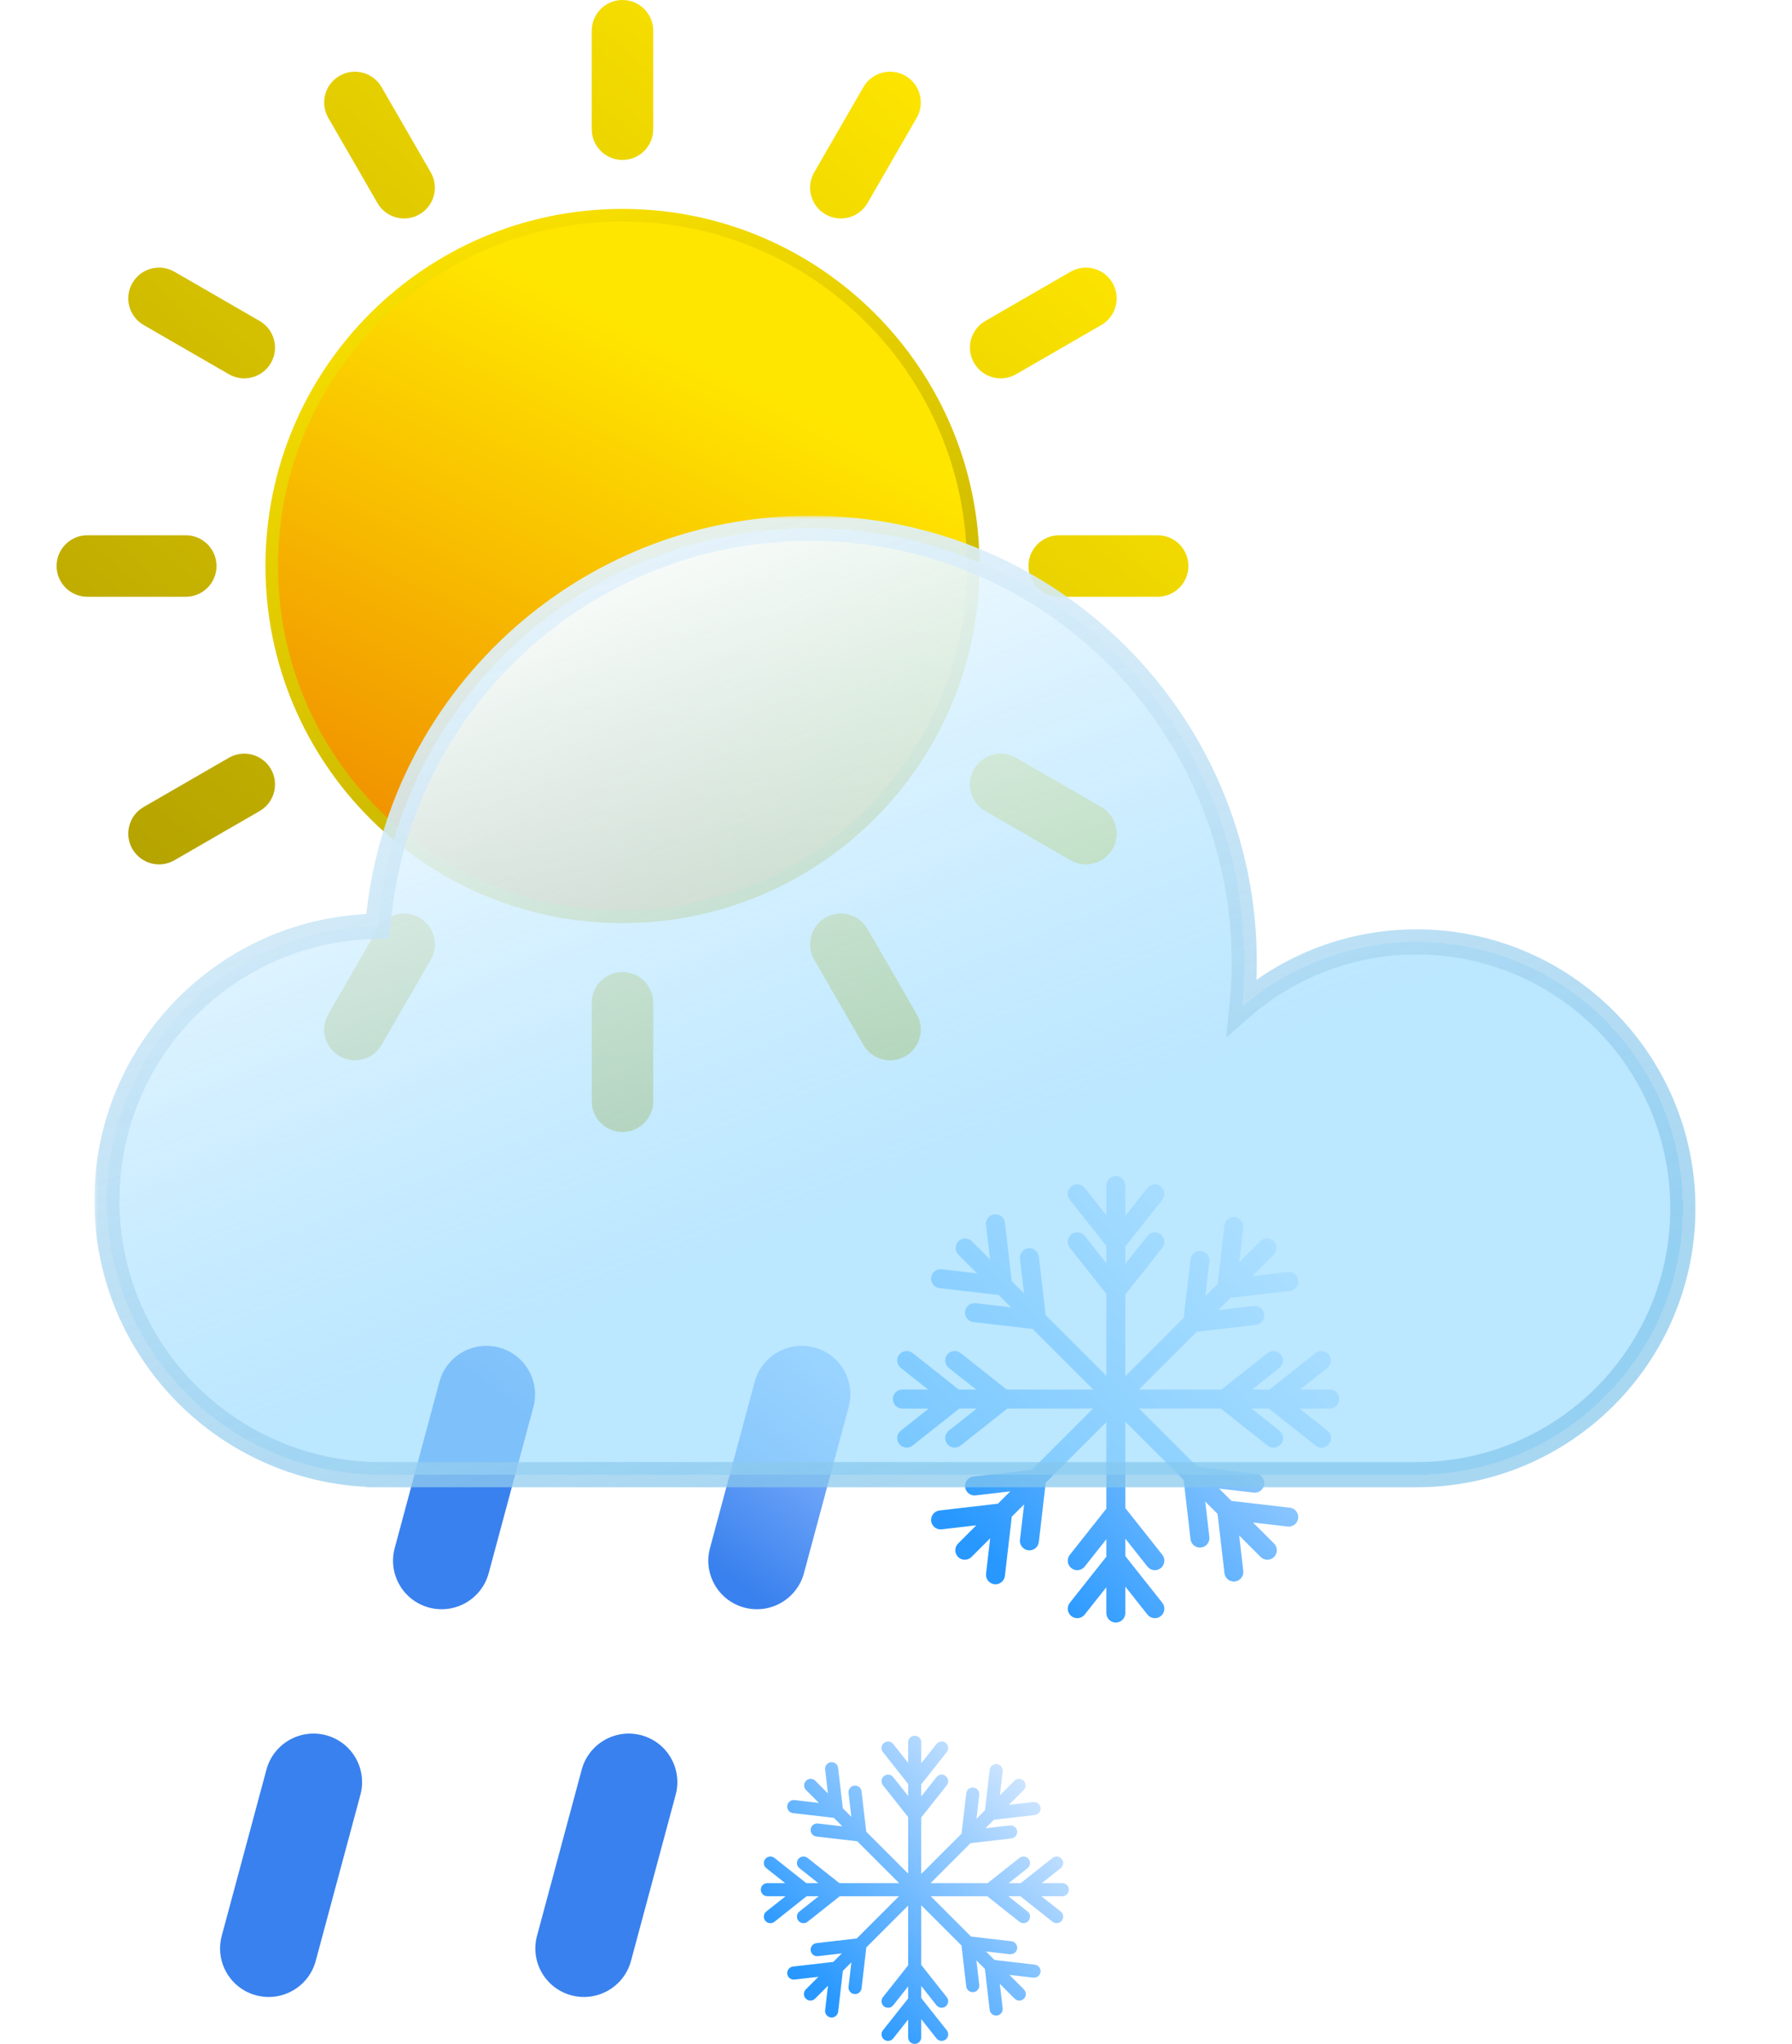 <svg width="285" height="325" viewBox="0 0 285 325" fill="none" xmlns="http://www.w3.org/2000/svg">
<path d="M99 145.783C129.808 145.783 154.783 120.808 154.783 90C154.783 59.192 129.808 34.217 99 34.217C68.192 34.217 43.217 59.192 43.217 90C43.217 120.808 68.192 145.783 99 145.783Z" fill="url(#paint0_linear_106_3576)" stroke="url(#paint1_linear_106_3576)" stroke-width="2"/>
<path fill-rule="evenodd" clip-rule="evenodd" d="M99 0C96.299 0 94.109 2.19 94.109 4.891V20.544C94.109 23.245 96.299 25.435 99 25.435C101.701 25.435 103.891 23.245 103.891 20.544V4.891C103.891 2.19 101.701 0 99 0ZM99 154.565C96.299 154.565 94.109 156.755 94.109 159.457V175.109C94.109 177.81 96.299 180 99 180C101.701 180 103.891 177.81 103.891 175.109V159.457C103.891 156.755 101.701 154.565 99 154.565ZM137.318 13.848C138.669 11.509 141.66 10.707 144 12.058C146.339 13.408 147.141 16.4 145.79 18.739L137.964 32.294C136.614 34.634 133.622 35.435 131.283 34.085C128.943 32.734 128.142 29.743 129.492 27.403L137.318 13.848ZM66.717 145.915C64.378 144.564 61.386 145.366 60.036 147.705L52.21 161.261C50.859 163.6 51.66 166.592 54 167.942C56.339 169.293 59.331 168.491 60.682 166.152L68.508 152.597C69.858 150.257 69.057 147.266 66.717 145.915ZM170.261 43.21C172.6 41.859 175.592 42.66 176.942 45C178.293 47.339 177.491 50.331 175.152 51.682L161.597 59.508C159.257 60.858 156.266 60.057 154.915 57.717C153.564 55.378 154.366 52.386 156.705 51.036L170.261 43.21ZM43.085 122.283C41.734 119.943 38.743 119.142 36.403 120.492L22.848 128.318C20.509 129.669 19.707 132.66 21.058 135C22.408 137.339 25.4 138.141 27.739 136.79L41.294 128.964C43.634 127.614 44.436 124.622 43.085 122.283ZM184.109 85.109C186.81 85.109 189 87.299 189 90C189 92.701 186.81 94.891 184.109 94.891H168.457C165.755 94.891 163.565 92.701 163.565 90C163.565 87.299 165.755 85.109 168.457 85.109H184.109ZM34.435 90C34.435 87.299 32.245 85.109 29.544 85.109H13.891C11.19 85.109 9 87.299 9 90C9 92.701 11.19 94.891 13.891 94.891H29.544C32.245 94.891 34.435 92.701 34.435 90ZM175.152 128.318C177.491 129.669 178.293 132.66 176.942 135C175.592 137.339 172.6 138.141 170.261 136.79L156.705 128.964C154.366 127.614 153.564 124.622 154.915 122.283C156.266 119.943 159.257 119.142 161.597 120.492L175.152 128.318ZM43.085 57.717C44.436 55.378 43.634 52.386 41.294 51.036L27.739 43.21C25.4 41.859 22.408 42.66 21.058 45C19.707 47.339 20.509 50.331 22.848 51.682L36.403 59.508C38.743 60.858 41.734 60.057 43.085 57.717ZM145.79 161.261C147.141 163.6 146.339 166.592 144 167.942C141.66 169.293 138.669 168.491 137.318 166.152L129.492 152.597C128.142 150.257 128.943 147.266 131.283 145.915C133.622 144.564 136.614 145.366 137.964 147.705L145.79 161.261ZM66.717 34.085C69.057 32.734 69.858 29.743 68.508 27.403L60.682 13.848C59.331 11.508 56.339 10.707 54 12.058C51.66 13.408 50.859 16.4 52.21 18.739L60.036 32.294C61.386 34.634 64.378 35.435 66.717 34.085Z" fill="url(#paint2_linear_106_3576)"/>
<path fill-rule="evenodd" clip-rule="evenodd" d="M177.461 187C176.628 187 175.952 187.675 175.952 188.509V193.241L172.509 188.893C171.992 188.24 171.043 188.129 170.39 188.647C169.737 189.164 169.627 190.113 170.144 190.766L175.952 198.102V200.873L172.51 196.525C171.992 195.872 171.043 195.762 170.39 196.279C169.737 196.796 169.627 197.745 170.144 198.398L175.952 205.734V218.763L166.297 209.108L165.216 199.813C165.12 198.985 164.371 198.392 163.544 198.489C162.716 198.585 162.123 199.334 162.219 200.161L162.859 205.67L160.9 203.71L159.819 194.416C159.723 193.588 158.974 192.995 158.147 193.092C157.319 193.188 156.726 193.937 156.822 194.764L157.462 200.273L154.559 197.37C153.97 196.781 153.015 196.781 152.425 197.37C151.836 197.959 151.836 198.915 152.425 199.504L155.399 202.477L149.765 201.822C148.937 201.726 148.188 202.319 148.092 203.147C147.996 203.974 148.589 204.723 149.416 204.819L158.836 205.914L160.796 207.874L155.162 207.219C154.334 207.123 153.585 207.716 153.489 208.544C153.393 209.371 153.986 210.12 154.813 210.216L164.233 211.311L173.874 220.952H160.108L152.772 215.144C152.119 214.627 151.17 214.737 150.653 215.39C150.136 216.043 150.246 216.992 150.899 217.51L155.247 220.952H152.476L145.14 215.144C144.486 214.627 143.537 214.737 143.02 215.39C142.503 216.043 142.613 216.992 143.267 217.51L147.615 220.952H143.509C142.675 220.952 142 221.628 142 222.461C142 223.294 142.675 223.97 143.509 223.97H147.713L143.267 227.49C142.613 228.008 142.503 228.957 143.02 229.61C143.537 230.263 144.486 230.373 145.14 229.856L152.574 223.97H155.346L150.899 227.49C150.246 228.008 150.136 228.957 150.653 229.61C151.17 230.263 152.119 230.373 152.772 229.856L160.207 223.97H173.841L164.108 233.703L154.813 234.784C153.985 234.88 153.392 235.629 153.489 236.456C153.585 237.284 154.334 237.877 155.161 237.781L160.67 237.141L158.711 239.1L149.416 240.181C148.588 240.277 147.995 241.026 148.091 241.853C148.188 242.681 148.937 243.274 149.764 243.178L155.273 242.538L152.37 245.441C151.781 246.03 151.781 246.986 152.37 247.575C152.959 248.164 153.914 248.164 154.504 247.575L157.477 244.602L156.822 250.236C156.726 251.063 157.319 251.812 158.147 251.908C158.974 252.005 159.723 251.412 159.819 250.584L160.914 241.164L162.874 239.205L162.219 244.839C162.123 245.666 162.716 246.415 163.544 246.511C164.371 246.608 165.12 246.015 165.216 245.187L166.311 235.767L175.952 226.126V239.892L170.144 247.228C169.627 247.881 169.737 248.83 170.39 249.347C171.043 249.865 171.992 249.754 172.51 249.101L175.952 244.753V247.524L170.144 254.86C169.627 255.514 169.737 256.462 170.39 256.98C171.043 257.497 171.992 257.387 172.51 256.733L175.952 252.385V256.491C175.952 257.325 176.628 258 177.461 258C178.294 258 178.97 257.325 178.97 256.491V252.287L182.49 256.733C183.008 257.387 183.957 257.497 184.61 256.98C185.263 256.462 185.373 255.514 184.856 254.86L178.97 247.426V244.654L182.49 249.101C183.008 249.754 183.957 249.865 184.61 249.347C185.263 248.83 185.373 247.881 184.856 247.228L178.97 239.793V226.048L188.246 235.324L189.341 244.744C189.437 245.572 190.186 246.165 191.014 246.068C191.841 245.972 192.434 245.223 192.338 244.396L191.683 238.762L193.643 240.721L194.738 250.141C194.834 250.969 195.583 251.562 196.411 251.465C197.238 251.369 197.831 250.62 197.735 249.793L197.08 244.159L200.496 247.575C201.086 248.164 202.041 248.164 202.63 247.575C203.219 246.985 203.219 246.03 202.63 245.441L199.284 242.095L204.793 242.735C205.621 242.831 206.37 242.238 206.466 241.41C206.562 240.583 205.969 239.834 205.141 239.738L195.847 238.657L193.887 236.698L199.396 237.338C200.224 237.434 200.973 236.841 201.069 236.013C201.165 235.186 200.572 234.437 199.744 234.341L190.45 233.26L181.159 223.97H194.167L201.601 229.856C202.255 230.373 203.204 230.263 203.721 229.61C204.238 228.957 204.128 228.008 203.475 227.49L199.028 223.97H201.799L209.234 229.856C209.887 230.373 210.836 230.263 211.353 229.61C211.871 228.957 211.76 228.008 211.107 227.49L206.66 223.97H211.491C212.325 223.97 213 223.294 213 222.461C213 221.628 212.325 220.952 211.491 220.952H206.759L211.107 217.51C211.76 216.992 211.871 216.043 211.353 215.39C210.836 214.737 209.887 214.627 209.234 215.144L201.898 220.952H199.126L203.475 217.51C204.128 216.992 204.238 216.043 203.721 215.39C203.204 214.737 202.255 214.627 201.601 215.144L194.265 220.952H181.126L190.324 211.754L199.744 210.659C200.572 210.563 201.165 209.814 201.068 208.987C200.972 208.159 200.223 207.566 199.396 207.662L193.762 208.317L195.721 206.357L205.141 205.262C205.969 205.166 206.562 204.417 206.465 203.59C206.369 202.762 205.62 202.169 204.793 202.265L199.159 202.92L202.575 199.504C203.164 198.915 203.164 197.959 202.575 197.37C201.985 196.781 201.03 196.781 200.441 197.37L197.095 200.716L197.735 195.207C197.831 194.38 197.238 193.631 196.411 193.535C195.583 193.438 194.834 194.031 194.738 194.859L193.658 204.153L191.698 206.113L192.338 200.604C192.434 199.777 191.841 199.028 191.014 198.932C190.186 198.835 189.437 199.428 189.341 200.256L188.261 209.55L178.97 218.841V205.833L184.856 198.398C185.373 197.745 185.263 196.796 184.61 196.279C183.957 195.762 183.008 195.872 182.49 196.525L178.97 200.972V198.2L184.856 190.766C185.373 190.113 185.263 189.164 184.61 188.647C183.957 188.129 183.008 188.24 182.49 188.893L178.97 193.339V188.509C178.97 187.675 178.294 187 177.461 187Z" fill="url(#paint3_linear_106_3576)"/>
<path d="M42.373 281.392C43.483 277.267 47.728 274.816 51.856 275.918C55.983 277.02 58.429 281.257 57.32 285.382L50.213 311.8C49.104 315.925 44.858 318.376 40.731 317.274C36.604 316.173 34.158 311.936 35.267 307.81L42.373 281.392Z" fill="url(#paint4_linear_106_3576)"/>
<path d="M92.514 281.392C93.624 277.267 97.869 274.816 101.996 275.918C106.123 277.02 108.57 281.257 107.46 285.382L100.354 311.8C99.244 315.925 94.999 318.376 90.872 317.274C86.744 316.173 84.298 311.936 85.408 307.81L92.514 281.392Z" fill="url(#paint5_linear_106_3576)"/>
<path d="M69.882 219.738C70.991 215.613 75.237 213.162 79.364 214.264C83.491 215.365 85.938 219.602 84.828 223.728L77.722 250.146C76.612 254.271 72.367 256.722 68.24 255.62C64.112 254.519 61.666 250.281 62.776 246.156L69.882 219.738Z" fill="url(#paint6_linear_106_3576)"/>
<path d="M120.022 219.738C121.132 215.613 125.377 213.162 129.504 214.264C133.632 215.365 136.078 219.602 134.968 223.728L127.862 250.146C126.752 254.271 122.507 256.722 118.38 255.62C114.253 254.519 111.806 250.281 112.916 246.156L120.022 219.738Z" fill="url(#paint7_linear_106_3576)"/>
<path fill-rule="evenodd" clip-rule="evenodd" d="M145.473 276C144.898 276 144.432 276.466 144.432 277.041V280.307L142.056 277.306C141.699 276.855 141.044 276.779 140.593 277.136C140.142 277.493 140.066 278.148 140.423 278.599L144.432 283.662V285.575L142.056 282.574C141.699 282.123 141.044 282.047 140.593 282.404C140.142 282.761 140.066 283.416 140.423 283.867L144.432 288.929V297.921L137.768 291.257L137.023 284.843C136.956 284.272 136.439 283.862 135.868 283.929C135.297 283.995 134.888 284.512 134.954 285.083L135.396 288.885L134.043 287.533L133.298 281.118C133.232 280.547 132.715 280.138 132.143 280.204C131.572 280.27 131.163 280.787 131.229 281.359L131.671 285.16L129.668 283.157C129.261 282.75 128.602 282.75 128.195 283.157C127.788 283.563 127.788 284.223 128.195 284.629L130.247 286.681L126.359 286.229C125.787 286.163 125.271 286.572 125.204 287.143C125.138 287.715 125.547 288.232 126.118 288.298L132.619 289.053L133.972 290.406L130.083 289.954C129.512 289.888 128.995 290.297 128.929 290.868C128.862 291.439 129.272 291.956 129.843 292.023L136.344 292.778L142.997 299.432H133.497L128.434 295.423C127.983 295.066 127.329 295.142 126.972 295.593C126.615 296.044 126.691 296.699 127.142 297.056L130.142 299.432H128.23L123.167 295.423C122.716 295.066 122.061 295.142 121.704 295.593C121.347 296.044 121.423 296.699 121.874 297.056L124.875 299.432H122.041C121.466 299.432 121 299.898 121 300.473C121 301.048 121.466 301.514 122.041 301.514H124.943L121.874 303.944C121.423 304.301 121.347 304.956 121.704 305.407C122.061 305.858 122.716 305.934 123.167 305.577L128.298 301.514H130.21L127.142 303.944C126.691 304.301 126.615 304.956 126.972 305.407C127.329 305.858 127.983 305.934 128.434 305.577L133.565 301.514H142.975L136.257 308.232L129.843 308.977C129.272 309.044 128.862 309.561 128.929 310.132C128.995 310.703 129.512 311.112 130.083 311.046L133.885 310.604L132.533 311.957L126.118 312.702C125.547 312.768 125.138 313.285 125.204 313.857C125.27 314.428 125.787 314.837 126.358 314.771L130.16 314.329L128.157 316.333C127.75 316.739 127.75 317.398 128.157 317.805C128.563 318.212 129.223 318.212 129.629 317.805L131.681 315.753L131.229 319.641C131.163 320.213 131.572 320.73 132.143 320.796C132.715 320.862 133.231 320.453 133.298 319.882L134.053 313.381L135.406 312.029L134.954 315.917C134.888 316.488 135.297 317.005 135.868 317.071C136.439 317.138 136.956 316.728 137.023 316.157L137.778 309.656L144.432 303.003V312.503L140.423 317.566C140.066 318.017 140.142 318.671 140.593 319.028C141.044 319.385 141.699 319.309 142.056 318.858L144.432 315.858V317.77L140.423 322.833C140.066 323.284 140.142 323.939 140.593 324.296C141.044 324.653 141.699 324.577 142.056 324.126L144.432 321.125V323.959C144.432 324.534 144.898 325 145.473 325C146.048 325 146.514 324.534 146.514 323.959V321.057L148.944 324.126C149.301 324.577 149.956 324.653 150.407 324.296C150.858 323.939 150.934 323.284 150.577 322.833L146.514 317.702V315.79L148.944 318.858C149.301 319.309 149.956 319.385 150.407 319.028C150.858 318.671 150.934 318.017 150.577 317.566L146.514 312.435V302.949L152.916 309.351L153.672 315.851C153.738 316.423 154.255 316.832 154.826 316.766C155.398 316.699 155.807 316.182 155.74 315.611L155.289 311.723L156.641 313.075L157.397 319.576C157.463 320.147 157.98 320.557 158.551 320.49C159.122 320.424 159.531 319.907 159.465 319.336L159.013 315.448L161.371 317.805C161.777 318.212 162.437 318.212 162.843 317.805C163.25 317.398 163.25 316.739 162.843 316.333L160.534 314.023L164.336 314.465C164.907 314.531 165.424 314.122 165.49 313.551C165.557 312.98 165.148 312.463 164.576 312.396L158.162 311.651L156.809 310.298L160.611 310.74C161.182 310.807 161.699 310.397 161.766 309.826C161.832 309.255 161.423 308.738 160.852 308.672L154.437 307.926L148.025 301.514H157.002L162.133 305.577C162.584 305.934 163.239 305.858 163.596 305.407C163.953 304.956 163.877 304.301 163.426 303.944L160.357 301.514H162.27L167.401 305.577C167.852 305.934 168.507 305.858 168.864 305.407C169.221 304.956 169.144 304.301 168.694 303.944L165.625 301.514H168.959C169.534 301.514 170 301.048 170 300.473C170 299.898 169.534 299.432 168.959 299.432H165.693L168.694 297.056C169.144 296.699 169.221 296.044 168.864 295.593C168.507 295.142 167.852 295.066 167.401 295.423L162.338 299.432H160.425L163.426 297.056C163.877 296.699 163.953 296.044 163.596 295.593C163.239 295.142 162.584 295.066 162.133 295.423L157.07 299.432H148.003L154.351 293.084L160.851 292.328C161.423 292.262 161.832 291.745 161.766 291.174C161.699 290.603 161.182 290.193 160.611 290.26L156.723 290.712L158.075 289.359L164.576 288.604C165.147 288.537 165.557 288.02 165.49 287.449C165.424 286.878 164.907 286.469 164.336 286.535L160.448 286.987L162.805 284.629C163.212 284.223 163.212 283.563 162.805 283.157C162.398 282.75 161.739 282.75 161.332 283.157L159.023 285.466L159.465 281.664C159.531 281.093 159.122 280.576 158.551 280.51C157.98 280.443 157.463 280.853 157.396 281.424L156.651 287.838L155.299 289.191L155.74 285.389C155.807 284.818 155.397 284.301 154.826 284.234C154.255 284.168 153.738 284.577 153.672 285.149L152.926 291.563L146.514 297.975V288.997L150.577 283.867C150.934 283.416 150.858 282.761 150.407 282.404C149.956 282.047 149.301 282.123 148.944 282.574L146.514 285.643V283.73L150.577 278.599C150.934 278.148 150.858 277.493 150.407 277.136C149.956 276.779 149.301 276.855 148.944 277.306L146.514 280.375V277.041C146.514 276.466 146.048 276 145.473 276Z" fill="url(#paint8_linear_106_3576)"/>
<g filter="url(#filter0_bd_106_3576)">
<mask id="path-6-outside-1_106_3576" maskUnits="userSpaceOnUse" x="15" y="78" width="255" height="155" fill="black">
<rect fill="white" x="15" y="78" width="255" height="155"/>
<path fill-rule="evenodd" clip-rule="evenodd" d="M197.882 149.014C197.882 151.423 197.758 153.804 197.517 156.149C204.953 149.687 214.664 145.775 225.288 145.775C248.68 145.775 267.643 164.738 267.643 188.13C267.643 211.523 248.68 230.486 225.288 230.486H60.638C60.626 230.486 60.613 230.486 60.601 230.486C60.589 230.486 60.576 230.486 60.564 230.486H60.352V230.485C36.386 230.351 17 210.882 17 186.885C17 162.976 36.244 143.562 60.088 143.287C62.999 107.851 92.681 80 128.868 80C166.983 80 197.882 110.899 197.882 149.014Z"/>
</mask>
<path fill-rule="evenodd" clip-rule="evenodd" d="M197.882 149.014C197.882 151.423 197.758 153.804 197.517 156.149C204.953 149.687 214.664 145.775 225.288 145.775C248.68 145.775 267.643 164.738 267.643 188.13C267.643 211.523 248.68 230.486 225.288 230.486H60.638C60.626 230.486 60.613 230.486 60.601 230.486C60.589 230.486 60.576 230.486 60.564 230.486H60.352V230.485C36.386 230.351 17 210.882 17 186.885C17 162.976 36.244 143.562 60.088 143.287C62.999 107.851 92.681 80 128.868 80C166.983 80 197.882 110.899 197.882 149.014Z" fill="url(#paint9_linear_106_3576)" shape-rendering="crispEdges"/>
<path d="M197.517 156.149L195.528 155.945L195.011 160.977L198.829 157.659L197.517 156.149ZM60.352 230.486H58.352V232.486H60.352V230.486ZM60.352 230.485H62.352V228.496L60.363 228.485L60.352 230.485ZM60.088 143.287L60.111 145.287L61.932 145.266L62.081 143.45L60.088 143.287ZM199.507 156.353C199.755 153.94 199.882 151.492 199.882 149.014H195.882C195.882 151.355 195.762 153.667 195.528 155.945L199.507 156.353ZM225.288 143.775C214.163 143.775 203.991 147.873 196.206 154.639L198.829 157.659C205.915 151.501 215.164 147.775 225.288 147.775V143.775ZM269.643 188.13C269.643 163.634 249.785 143.775 225.288 143.775V147.775C247.576 147.775 265.643 165.843 265.643 188.13H269.643ZM225.288 232.486C249.785 232.486 269.643 212.627 269.643 188.13H265.643C265.643 210.418 247.576 228.486 225.288 228.486V232.486ZM225.288 228.486H60.638V232.486H225.288V228.486ZM60.601 232.486C60.608 232.486 60.615 232.486 60.621 232.486C60.627 232.486 60.632 232.486 60.638 232.486V228.486C60.631 228.486 60.624 228.486 60.618 228.486C60.612 228.486 60.606 228.486 60.601 228.486V232.486ZM60.564 232.486C60.569 232.486 60.575 232.486 60.581 232.486C60.587 232.486 60.594 232.486 60.601 232.486V228.486C60.596 228.486 60.59 228.486 60.584 228.486C60.578 228.486 60.571 228.486 60.564 228.486V232.486ZM60.564 228.486H60.352V232.486H60.564V228.486ZM62.352 230.486V230.485H58.352V230.486H62.352ZM15 186.885C15 211.983 35.276 232.345 60.341 232.485L60.363 228.485C37.497 228.357 19 209.781 19 186.885H15ZM60.065 141.287C35.127 141.574 15 161.879 15 186.885H19C19 164.073 37.361 145.549 60.111 145.287L60.065 141.287ZM128.868 78C91.631 78 61.09 106.658 58.094 143.123L62.081 143.45C64.908 109.044 93.731 82 128.868 82V78ZM199.882 149.014C199.882 109.794 168.088 78 128.868 78V82C165.879 82 195.882 112.003 195.882 149.014H199.882Z" fill="url(#paint10_linear_106_3576)" mask="url(#path-6-outside-1_106_3576)"/>
</g>
<defs>
<filter id="filter0_bd_106_3576" x="0" y="67" width="284.643" height="184.486" filterUnits="userSpaceOnUse" color-interpolation-filters="sRGB">
<feFlood flood-opacity="0" result="BackgroundImageFix"/>
<feGaussianBlur in="BackgroundImageFix" stdDeviation="5"/>
<feComposite in2="SourceAlpha" operator="in" result="effect1_backgroundBlur_106_3576"/>
<feColorMatrix in="SourceAlpha" type="matrix" values="0 0 0 0 0 0 0 0 0 0 0 0 0 0 0 0 0 0 127 0" result="hardAlpha"/>
<feOffset dy="4"/>
<feGaussianBlur stdDeviation="7.5"/>
<feComposite in2="hardAlpha" operator="out"/>
<feColorMatrix type="matrix" values="0 0 0 0 0 0 0 0 0 0 0 0 0 0 0 0 0 0 0.1 0"/>
<feBlend mode="normal" in2="effect1_backgroundBlur_106_3576" result="effect2_dropShadow_106_3576"/>
<feBlend mode="normal" in="SourceGraphic" in2="effect2_dropShadow_106_3576" result="shape"/>
</filter>
<linearGradient id="paint0_linear_106_3576" x1="129.815" y1="43.044" x2="80.093" y2="145.21" gradientUnits="userSpaceOnUse">
<stop offset="0.183" stop-color="#FFE600"/>
<stop offset="0.981" stop-color="#F09000"/>
</linearGradient>
<linearGradient id="paint1_linear_106_3576" x1="71.017" y1="22.689" x2="148.16" y2="207.983" gradientUnits="userSpaceOnUse">
<stop stop-color="#FFE600"/>
<stop offset="1" stop-color="#9C8D00"/>
</linearGradient>
<linearGradient id="paint2_linear_106_3576" x1="165.032" y1="23.478" x2="31.5" y2="180" gradientUnits="userSpaceOnUse">
<stop stop-color="#FFE600"/>
<stop offset="1" stop-color="#AA9900"/>
</linearGradient>
<linearGradient id="paint3_linear_106_3576" x1="203.731" y1="192.857" x2="152.788" y2="242.558" gradientUnits="userSpaceOnUse">
<stop stop-color="#D6E9FF"/>
<stop offset="1" stop-color="#2898FF"/>
</linearGradient>
<linearGradient id="paint4_linear_106_3576" x1="113.902" y1="249.106" x2="135.537" y2="221.14" gradientUnits="userSpaceOnUse">
<stop stop-color="#3981EE"/>
<stop offset="1" stop-color="#92BDFF"/>
</linearGradient>
<linearGradient id="paint5_linear_106_3576" x1="113.902" y1="249.106" x2="135.537" y2="221.14" gradientUnits="userSpaceOnUse">
<stop stop-color="#3981EE"/>
<stop offset="1" stop-color="#92BDFF"/>
</linearGradient>
<linearGradient id="paint6_linear_106_3576" x1="113.902" y1="249.106" x2="135.537" y2="221.14" gradientUnits="userSpaceOnUse">
<stop stop-color="#3981EE"/>
<stop offset="1" stop-color="#92BDFF"/>
</linearGradient>
<linearGradient id="paint7_linear_106_3576" x1="113.902" y1="249.106" x2="135.537" y2="221.14" gradientUnits="userSpaceOnUse">
<stop stop-color="#3981EE"/>
<stop offset="1" stop-color="#92BDFF"/>
</linearGradient>
<linearGradient id="paint8_linear_106_3576" x1="163.603" y1="280.042" x2="128.446" y2="314.343" gradientUnits="userSpaceOnUse">
<stop stop-color="#D6E9FF"/>
<stop offset="1" stop-color="#2898FF"/>
</linearGradient>
<linearGradient id="paint9_linear_106_3576" x1="94.903" y1="79.372" x2="155.193" y2="231.113" gradientUnits="userSpaceOnUse">
<stop stop-color="white"/>
<stop offset="0.708" stop-color="#9DDCFF" stop-opacity="0.69"/>
</linearGradient>
<linearGradient id="paint10_linear_106_3576" x1="134.193" y1="27.889" x2="217.515" y2="292.081" gradientUnits="userSpaceOnUse">
<stop stop-color="white"/>
<stop offset="0.714" stop-color="#85C6EC" stop-opacity="0.71"/>
</linearGradient>
</defs>
</svg>
